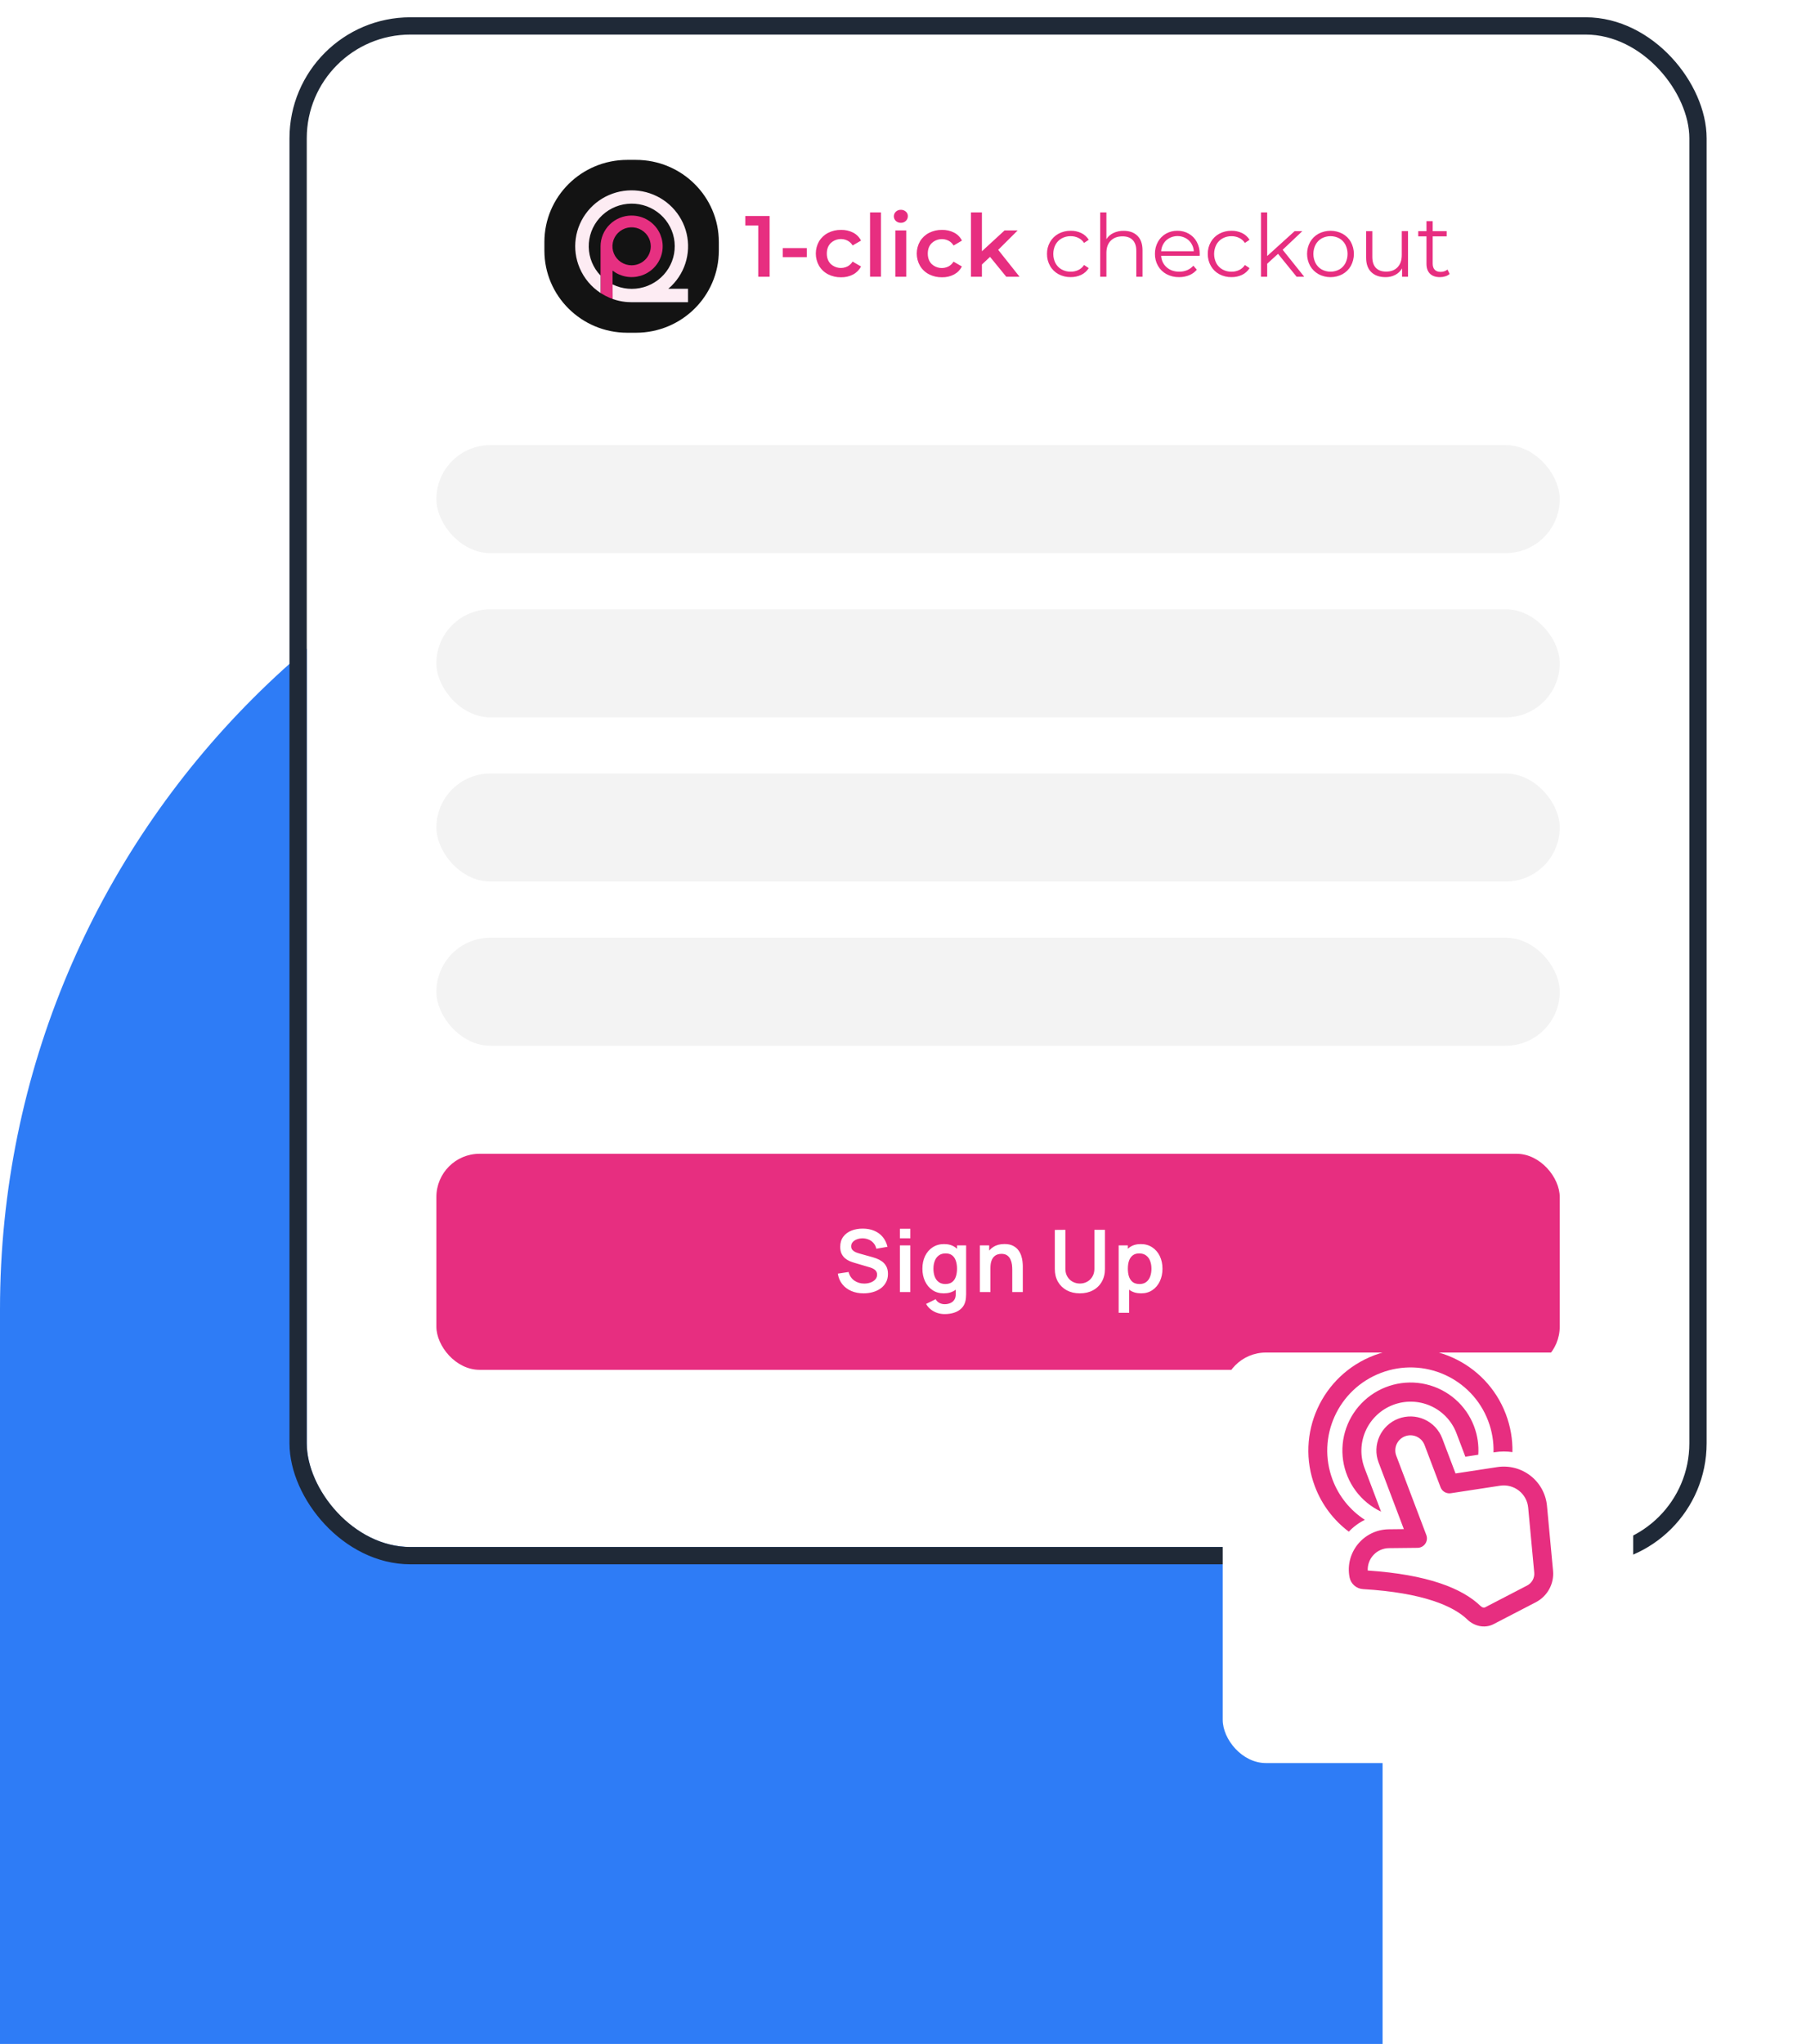 <svg width="418" height="473" viewBox="0 0 418 473" fill="none" xmlns="http://www.w3.org/2000/svg"><path d="M320 103v370H-0l0-170C-0 192.543 89.543 103 200 103h120z" fill="#2E7CF6"/><g filter="url(#filter0_dd_20_196)"><rect x="71" y="6" width="320" height="350" rx="24" fill="#fff"/><rect x="69" y="4" width="324" height="354" rx="26" stroke="#1F2937" stroke-width="4"/></g><rect x="101" y="103" width="260" height="25" rx="12.5" fill="#F3F3F3"/><rect x="101" y="141" width="260" height="25" rx="12.5" fill="#F3F3F3"/><rect x="101" y="179" width="260" height="25" rx="12.5" fill="#F3F3F3"/><rect x="101" y="217" width="260" height="25" rx="12.5" fill="#F3F3F3"/><rect x="101" y="266.997" width="260" height="50" rx="10" fill="#E72E80"/><path d="M199.872 299.297c-1.054 0-2.004-.183-2.85-.55-.84-.367-1.534-.89-2.08-1.57-.54-.687-.884-1.5-1.03-2.44l2.5-.38c.213.853.65 1.513 1.31 1.98.666.467 1.433.7 2.3.7.513 0 .996-.08 1.45-.24.453-.16.82-.393 1.1-.7.286-.307.43-.683.43-1.13 0-.2-.034-.383-.1-.55-.067-.173-.167-.327-.3-.46-.127-.133-.294-.253-.5-.36-.2-.113-.434-.21-.7-.29l-3.72-1.1c-.32-.093-.667-.217-1.04-.37-.367-.16-.717-.377-1.05-.65-.327-.28-.597-.633-.81-1.06-.207-.433-.31-.967-.31-1.6 0-.927.233-1.703.7-2.33.473-.633 1.106-1.107 1.9-1.42.8-.313 1.686-.467 2.66-.46.986.007 1.866.177 2.64.51.773.327 1.42.803 1.94 1.43.52.627.886 1.383 1.1 2.27l-2.59.45c-.107-.507-.314-.937-.62-1.29-.3-.36-.67-.633-1.11-.82-.434-.187-.897-.287-1.39-.3-.48-.007-.927.067-1.34.22-.407.147-.737.36-.99.64-.247.28-.37.607-.37.98 0 .353.106.643.32.87.213.22.476.397.79.53.32.127.643.233.97.32l2.58.72c.353.093.75.22 1.19.38.44.16.863.383 1.27.67.406.287.74.663 1 1.13.266.467.4 1.06.4 1.78 0 .747-.157 1.403-.47 1.97-.307.56-.724 1.027-1.25 1.4-.527.373-1.13.653-1.81.84-.674.187-1.38.28-2.12.28zm8.414-12.74v-2.21h2.41v2.21h-2.41zm0 12.44v-10.8h2.41v10.8h-2.41zm10.346 5.1c-.6 0-1.177-.093-1.73-.28-.547-.187-1.04-.457-1.48-.81-.44-.347-.8-.767-1.08-1.26l2.22-1.1c.206.393.496.683.87.87.38.193.783.29 1.21.29.5 0 .946-.09 1.34-.27.393-.173.696-.433.91-.78.22-.34.323-.767.31-1.28v-3.07h.3v-8.21h2.11v11.32c0 .273-.014.533-.04.78-.02.253-.057.5-.11.74-.16.7-.467 1.273-.92 1.72-.454.453-1.017.79-1.69 1.01-.667.22-1.407.33-2.22.33zm-.21-4.8c-.994 0-1.86-.25-2.6-.75s-1.314-1.18-1.72-2.04c-.407-.86-.61-1.83-.61-2.91 0-1.093.203-2.067.61-2.92.413-.86.996-1.537 1.75-2.03.753-.5 1.64-.75 2.66-.75 1.026 0 1.886.25 2.58.75.7.493 1.23 1.17 1.59 2.03.36.86.54 1.833.54 2.92 0 1.073-.18 2.043-.54 2.91-.36.86-.897 1.54-1.61 2.04-.714.5-1.597.75-2.65.75zm.37-2.16c.646 0 1.166-.147 1.56-.44.4-.3.69-.717.87-1.25.186-.533.28-1.15.28-1.85 0-.707-.094-1.323-.28-1.85-.18-.533-.464-.947-.85-1.24-.387-.3-.887-.45-1.5-.45-.647 0-1.18.16-1.6.48-.42.313-.73.74-.93 1.28-.2.533-.3 1.127-.3 1.78 0 .66.096 1.26.29 1.8.2.533.503.957.91 1.27.406.313.923.47 1.55.47zm15.494 1.86v-5.2c0-.34-.023-.717-.07-1.13-.047-.413-.157-.81-.33-1.19-.167-.387-.42-.703-.76-.95-.333-.247-.787-.37-1.36-.37-.307 0-.61.05-.91.15-.3.1-.573.273-.82.52-.24.24-.433.573-.58 1-.147.42-.22.96-.22 1.62l-1.43-.61c0-.92.177-1.753.53-2.5.36-.747.887-1.34 1.58-1.78.693-.447 1.547-.67 2.56-.67.8 0 1.46.133 1.98.4s.933.607 1.24 1.02c.307.413.533.853.68 1.32.147.467.24.91.28 1.33.047.413.07.75.07 1.01v6.03h-2.44zm-7.49 0v-10.8h2.15v3.35h.29v7.45h-2.44zm23.143.3c-1.146 0-2.156-.233-3.03-.7-.866-.467-1.546-1.123-2.04-1.97-.486-.847-.73-1.84-.73-2.98v-9.03l2.44-.02v8.99c0 .54.09 1.023.27 1.45.187.427.437.79.75 1.09.314.293.674.517 1.08.67.407.153.827.23 1.26.23.447 0 .87-.077 1.27-.23.407-.16.767-.387 1.08-.68.314-.3.56-.663.74-1.09.18-.427.27-.907.27-1.44v-8.99h2.44v9.05c0 1.14-.246 2.133-.74 2.98-.486.847-1.166 1.503-2.04 1.97-.866.467-1.873.7-3.02.7zm14.185 0c-1.053 0-1.937-.25-2.65-.75-.713-.5-1.25-1.18-1.61-2.04-.36-.867-.54-1.837-.54-2.91 0-1.087.18-2.06.54-2.92.36-.86.887-1.537 1.58-2.03.7-.5 1.563-.75 2.59-.75 1.02 0 1.903.25 2.65.75.753.493 1.337 1.17 1.75 2.03.413.853.62 1.827.62 2.92 0 1.08-.203 2.05-.61 2.91-.407.86-.98 1.54-1.72 2.04s-1.607.75-2.6.75zm-5.21 4.5v-15.6h2.13v7.58h.3v8.02h-2.43zm4.84-6.66c.627 0 1.143-.157 1.55-.47.407-.313.707-.737.9-1.27.2-.54.3-1.14.3-1.8 0-.653-.1-1.247-.3-1.78-.2-.54-.51-.967-.93-1.28-.42-.32-.953-.48-1.6-.48-.613 0-1.113.15-1.5.45-.387.293-.673.707-.86 1.24-.18.527-.27 1.143-.27 1.85 0 .7.09 1.317.27 1.85.187.533.477.95.87 1.25.4.293.923.44 1.57.44z" fill="#fff"/><g filter="url(#filter1_d_20_196)"><rect x="283" y="297.997" width="95" height="95" rx="10" fill="#fff"/></g><path d="M308.436 342.457c-3.755-9.905 1.261-20.99 11.202-24.758 9.941-3.769 21.044 1.206 24.799 11.111.911 2.404 1.305 4.876 1.238 7.296l.338-.052c1.339-.205 2.7-.21 4.039-.013.059-2.916-.428-5.889-1.524-8.781-4.608-12.157-18.234-18.262-30.435-13.637-12.201 4.625-18.356 18.228-13.748 30.385 1.634 4.311 4.402 7.86 7.839 10.441 1.061-1.127 2.318-2.055 3.709-2.737-3.411-2.213-6.024-5.455-7.457-9.255zm32.728-12.406c.824 2.173 1.131 4.416.984 6.594l-2.99.458-2.085-5.501c-.537-1.388-1.342-2.657-2.372-3.734-1.029-1.076-2.261-1.939-3.625-2.54-1.365-.601-2.836-.928-4.329-.961-1.492-.034-2.978.226-4.371.764-1.394.539-2.668 1.346-3.749 2.375-1.082 1.028-1.951 2.259-2.557 3.622-.606 1.362-.937 2.83-.974 4.319-.037 1.488.22 2.969.756 4.357l3.795 10.011c-2.323-1.101-4.338-2.755-5.869-4.816-1.531-2.061-2.53-4.465-2.911-7.004-.381-2.538-.132-5.132.725-7.555.858-2.423 2.298-4.601 4.194-6.343 1.896-1.741 4.19-2.993 6.682-3.647 2.491-.653 5.104-.687 7.609-.1 2.504.588 4.825 1.78 6.758 3.471 1.933 1.691 3.42 3.83 4.329 6.23zm-18 6.823c-.328-.864-.298-1.825.084-2.669.382-.844 1.084-1.503 1.952-1.832.868-.329 1.831-.301 2.677.078.845.379 1.504 1.077 1.832 1.942l3.708 9.783c.365.962 1.354 1.536 2.372 1.379l11.399-1.741c.765-.117 1.546-.077 2.294.118.748.194 1.449.54 2.058 1.014.609.474 1.115 1.068 1.485 1.744.371.677.599 1.422.67 2.191l1.403 15.031c.056.605-.07 1.214-.362 1.748s-.738.969-1.279 1.25l-9.763 5.063c-.122.058-.261.069-.392.033-.234-.055-.448-.174-.618-.343-4.247-4.119-12.304-7.297-26.122-8.224-.03-.664.075-1.327.308-1.95.234-.623.59-1.194 1.049-1.677.459-.483 1.01-.87 1.621-1.136.612-.267 1.27-.408 1.936-.415l6.619-.072c.352-.004.699-.092 1.01-.258.311-.166.577-.404.776-.694.199-.29.325-.624.367-.973.042-.349-.001-.702-.125-1.031l-6.959-18.359zm.491-8.577c-1.953.74-3.533 2.223-4.392 4.122-.86 1.9-.928 4.06-.19 6.006l5.851 15.437-3.485.038c-5.849.064-10.212 5.415-9.076 11.137.147.731.532 1.392 1.096 1.881.564.49 1.274.779 2.021.823 13.966.835 20.952 3.949 24.15 7.05 1.448 1.404 3.87 2.194 6.075 1.05l9.763-5.063c1.314-.682 2.396-1.739 3.106-3.036s1.016-2.775.879-4.245l-1.403-15.033c-.127-1.359-.531-2.677-1.187-3.874-.656-1.196-1.55-2.246-2.629-3.085-1.078-.839-2.317-1.449-3.641-1.793-1.324-.344-2.705-.415-4.058-.208l-9.651 1.474-3.084-8.136c-.737-1.945-2.221-3.518-4.123-4.37-1.903-.853-4.069-.916-6.022-.175zM178.13 49.997v14.04h-2.632V52.183H172.5v-2.186h5.63zM181.167 57.417h5.567v2.089h-5.567v-2.089zM191.653 63.474c-.867-.447-1.59-1.127-2.085-1.962-.491-.865-.749-1.841-.749-2.833 0-.992.258-1.968.749-2.833.497-.826 1.215-1.5 2.075-1.946.935-.48 1.975-.721 3.027-.702.974-.021 1.938.199 2.804.642.784.408 1.419 1.052 1.812 1.839l-1.944 1.123c-.281-.467-.683-.851-1.164-1.113-.624-.318-1.332-.436-2.027-.339-.694.097-1.342.405-1.853.881-.621.608-.931 1.421-.931 2.437 0 1.016.307 1.829.921 2.437.512.474 1.159.78 1.854.877.694.097 1.401-.02 2.026-.336.481-.262.883-.646 1.164-1.113l1.954 1.137c-.407.786-1.046 1.431-1.832 1.849-.857.448-1.815.672-2.784.652-1.048.019-2.085-.22-3.017-.695zM201.374 49.155h2.531v14.876h-2.531V49.155zM207.345 51.131c-.147-.138-.264-.305-.344-.489-.08-.184-.121-.383-.121-.584 0-.201.041-.4.121-.584.08-.184.197-.351.344-.489.313-.288.727-.443 1.154-.431.424-.013.836.134 1.154.411.15.127.269.286.35.465.08.179.12.373.116.568.005.207-.033.412-.111.604s-.196.365-.345.51c-.152.15-.334.267-.535.345-.2.078-.414.114-.629.106-.427.012-.841-.143-1.154-.431zm-.121 2.193h2.53v10.714h-2.53V53.324zM215.018 63.474c-.868-.447-1.59-1.127-2.085-1.962-.492-.865-.75-1.841-.75-2.833 0-.992.258-1.968.75-2.833.496-.826 1.214-1.5 2.075-1.946.934-.48 1.974-.721 3.026-.702.974-.021 1.938.199 2.804.642.785.408 1.419 1.052 1.812 1.839l-1.938 1.137c-.282-.467-.683-.851-1.164-1.113-.625-.318-1.333-.436-2.027-.339-.695.097-1.343.405-1.854.881-.621.608-.931 1.421-.931 2.437s.305 1.829.914 2.437c.513.474 1.16.781 1.854.877.694.097 1.402-.02 2.027-.336.481-.262.882-.646 1.164-1.113l1.943 1.123c-.403.785-1.038 1.429-1.82 1.849-.857.448-1.815.672-2.784.652-1.048.019-2.084-.22-3.016-.695zM229.147 59.444l-1.883 1.765v2.828h-2.53V49.161h2.53v8.986l5.247-4.824h3.037l-4.515 4.496 4.94 6.218h-3.077l-3.749-4.593zM244.992 63.454c-.819-.444-1.496-1.108-1.953-1.915-.479-.848-.724-1.806-.709-2.778-.016-.969.229-1.924.709-2.768.459-.803 1.136-1.463 1.953-1.905.867-.464 1.84-.699 2.824-.682.851-.015 1.693.167 2.46.531.71.344 1.305.884 1.713 1.554l-1.079.722c-.331-.502-.794-.906-1.337-1.17-.549-.263-1.152-.397-1.762-.391-.724-.011-1.44.165-2.075.511-.61.337-1.109.842-1.437 1.454-.34.667-.516 1.404-.516 2.151 0 .747.176 1.484.516 2.151.33.608.829 1.109 1.437 1.444.635.346 1.351.523 2.075.511.609.006 1.211-.124 1.762-.381.546-.261 1.009-.665 1.337-1.17l1.073.722c-.409.673-1.007 1.213-1.72 1.554-.765.362-1.604.544-2.452.531-.983.017-1.953-.217-2.819-.679zM263.254 54.56c.787.769 1.181 1.889 1.181 3.36v6.117h-1.437v-5.977c0-1.096-.277-1.932-.83-2.507-.554-.575-1.341-.863-2.362-.863-1.147 0-2.055.338-2.723 1.013-.668.675-1.003 1.609-1.006 2.801v5.532h-1.437V49.161h1.437v6.184c.394-.617.955-1.11 1.62-1.424.738-.344 1.546-.516 2.362-.501 1.341-.009 2.406.371 3.195 1.14zM277.658 59.201h-8.908c.022.505.146 1.001.365 1.457.22.457.529.865.911 1.2.769.675 1.741 1.013 2.915 1.013.625.007 1.245-.112 1.822-.351.551-.233 1.043-.586 1.437-1.033l.81.923c-.476.565-1.084 1.005-1.771 1.284-.742.3-1.537.451-2.339.441-1.012.02-2.012-.218-2.905-.692-.825-.444-1.509-1.107-1.974-1.915-.479-.844-.724-1.799-.708-2.768-.017-.965.215-1.917.675-2.768.429-.793 1.071-1.452 1.855-1.905.81-.46 1.729-.695 2.663-.682.93-.014 1.846.221 2.652.682.779.451 1.417 1.107 1.842 1.895.46.854.692 1.81.675 2.778l-.017.441zm-7.724-3.6c-.702.668-1.124 1.574-1.18 2.537h7.551c-.056-.963-.478-1.869-1.181-2.537-.715-.627-1.637-.973-2.591-.973-.955 0-1.877.346-2.592.973h-.007zM282.205 63.454c-.82-.444-1.497-1.108-1.953-1.915-.481-.848-.726-1.806-.711-2.778-.016-.969.229-1.924.711-2.768.458-.803 1.135-1.463 1.953-1.905.867-.464 1.839-.699 2.824-.682.851-.015 1.693.167 2.46.531.713.343 1.31.884 1.718 1.558l-1.073.722c-.331-.502-.793-.906-1.337-1.17-.549-.263-1.151-.397-1.761-.391-.725-.011-1.44.165-2.075.511-.611.337-1.11.842-1.437 1.454-.34.667-.517 1.404-.517 2.151 0 .747.177 1.484.517 2.151.329.608.828 1.109 1.437 1.444.635.346 1.35.522 2.075.511.609.006 1.211-.124 1.761-.381.546-.26 1.009-.665 1.337-1.17l1.073.722c-.409.673-1.007 1.213-1.721 1.554-.764.362-1.603.544-2.45.531-.987.018-1.962-.217-2.831-.682zM295.8 58.742l-2.51 2.287v3.009h-1.438V49.161h1.438v10.089l6.357-5.76h1.781l-4.555 4.312 4.987 6.234h-1.761l-4.299-5.295zM305.175 63.444c-.813-.45-1.486-1.113-1.945-1.915-.465-.85-.708-1.801-.708-2.768 0-.967.243-1.918.708-2.768.458-.801 1.131-1.461 1.945-1.905.855-.448 1.807-.682 2.774-.682.967 0 1.919.234 2.774.682.812.444 1.483 1.105 1.935 1.909.458.852.698 1.802.698 2.768 0 .966-.24 1.916-.698 2.768-.454.803-1.123 1.466-1.934 1.915-.852.454-1.805.692-2.773.692-.968 0-1.921-.238-2.774-.692l-.002-.003zm4.809-1.083c.6-.341 1.088-.846 1.407-1.454.332-.667.505-1.402.505-2.146 0-.744-.173-1.479-.505-2.146-.319-.609-.807-1.113-1.407-1.454-.625-.336-1.324-.511-2.035-.511-.711 0-1.41.176-2.035.511-.601.342-1.093.846-1.417 1.454-.339.665-.516 1.401-.516 2.146 0 .746.177 1.481.516 2.146.324.608.816 1.112 1.417 1.454.625.336 1.324.511 2.035.511.711 0 1.41-.176 2.035-.511zM325.887 53.489v10.546h-1.378v-1.925c-.369.633-.909 1.15-1.559 1.494-.699.363-1.479.546-2.268.531-1.39 0-2.486-.384-3.289-1.153-.804-.769-1.205-1.895-1.205-3.38v-6.114h1.437v5.977c0 1.114.277 1.957.83 2.527.554.571 1.341.858 2.362.862 1.125 0 2.009-.338 2.652-1.013.644-.675.968-1.615.974-2.818v-5.536h1.444zM335.524 63.395c-.291.252-.633.44-1.002.551-.403.128-.823.192-1.245.191-.999 0-1.768-.268-2.308-.802-.54-.535-.81-1.29-.81-2.266v-6.378h-1.903v-1.2h1.903v-2.307h1.437v2.307h3.239v1.203h-3.239v6.298c0 .628.159 1.107.476 1.434.317.328.773.491 1.367.491.292.001.583-.047.86-.14.264-.086.508-.223.719-.401l.506 1.02z" fill="#E72E80"/><path d="M147.193 37h-2.011C134.588 37 126 45.508 126 56.004v1.992C126 68.492 134.588 77 145.182 77h2.011c10.594 0 19.182-8.508 19.182-19.004v-1.992C166.375 45.508 157.787 37 147.193 37z" fill="#131313"/><path d="M141.759 65.791v.045l.033.017v-.045l-.033-.017zm.027 3.385l.021.012-.021-.012z" fill="#E63081"/><path d="M146.187 49.88c-1.905.002-3.732.753-5.08 2.088-1.347 1.335-2.105 3.144-2.107 5.032v10.799c.032.023.066.043.1.065.636.408 1.307.76 2.005 1.053.223.094.446.18.675.259h.022v-.04l-.017-3.278-.033-.017v-.045l.035.017-.013-3.192c.902.697 1.96 1.17 3.085 1.381 1.124.21 2.283.151 3.381-.172 1.097-.323 2.1-.901 2.926-1.686.826-.785 1.451-1.754 1.823-2.826.372-1.072.479-2.217.314-3.339-.165-1.122-.598-2.189-1.263-3.112-.665-.923-1.543-1.675-2.561-2.193-1.018-.519-2.146-.789-3.29-.788l-.002-.005zm0 11.516c-.878 0-1.735-.258-2.465-.741-.73-.483-1.299-1.169-1.634-1.973-.336-.803-.424-1.687-.253-2.54.171-.853.594-1.636 1.214-2.251.621-.615 1.412-1.033 2.272-1.203.861-.17 1.753-.083 2.564.25.811.333 1.504.896 1.991 1.619.488.723.748 1.573.748 2.442-.001 1.165-.469 2.283-1.301 3.107-.832.824-1.96 1.288-3.136 1.289z" fill="#E63081"/><path d="M154.673 66.83h4.57v3.104h-13.054c-.323 0-.643-.012-.96-.033-.147-.012-.292-.023-.439-.04h-.034c-1.008-.107-2-.331-2.955-.669v-.04l-.014-3.293v-.045c2.229 1.097 4.793 1.328 7.185.645 2.392-.683 4.439-2.229 5.738-4.333 1.298-2.104 1.753-4.614 1.275-7.035-.478-2.421-1.853-4.576-3.856-6.041-2.003-1.465-4.487-2.133-6.963-1.873-2.475.26-4.762 1.43-6.41 3.279-1.648 1.849-2.537 4.242-2.491 6.708.045 2.466 1.022 4.825 2.737 6.613v4.028c-2.15-1.409-3.832-3.417-4.835-5.77-.925-2.162-1.238-4.533-.906-6.859.331-2.325 1.295-4.517 2.789-6.341 1.493-1.824 3.459-3.211 5.687-4.012 2.228-.801 4.635-.987 6.961-.537 2.327.45 4.486 1.519 6.246 3.092 1.76 1.573 3.055 3.591 3.746 5.837.692 2.247.753 4.637.177 6.915-.575 2.278-1.766 4.358-3.443 6.017-.245.239-.495.466-.751.684z" fill="#FDECF3"/><defs><filter id="filter0_dd_20_196" x="64" y="0" width="334" height="364" filterUnits="userSpaceOnUse" color-interpolation-filters="sRGB"><feFlood flood-opacity="0" result="BackgroundImageFix"/><feColorMatrix in="SourceAlpha" values="0 0 0 0 0 0 0 0 0 0 0 0 0 0 0 0 0 0 127 0" result="hardAlpha"/><feOffset dy="1"/><feGaussianBlur stdDeviation="1"/><feColorMatrix values="0 0 0 0 0 0 0 0 0 0 0 0 0 0 0 0 0 0 0.06 0"/><feBlend in2="BackgroundImageFix" result="effect1_dropShadow_20_196"/><feColorMatrix in="SourceAlpha" values="0 0 0 0 0 0 0 0 0 0 0 0 0 0 0 0 0 0 127 0" result="hardAlpha"/><feOffset dy="1"/><feGaussianBlur stdDeviation="1.5"/><feColorMatrix values="0 0 0 0 0 0 0 0 0 0 0 0 0 0 0 0 0 0 0.1 0"/><feBlend in2="effect1_dropShadow_20_196" result="effect2_dropShadow_20_196"/><feBlend in="SourceGraphic" in2="effect2_dropShadow_20_196" result="shape"/></filter><filter id="filter1_d_20_196" x="243" y="272.997" width="175" height="175" filterUnits="userSpaceOnUse" color-interpolation-filters="sRGB"><feFlood flood-opacity="0" result="BackgroundImageFix"/><feColorMatrix in="SourceAlpha" values="0 0 0 0 0 0 0 0 0 0 0 0 0 0 0 0 0 0 127 0" result="hardAlpha"/><feMorphology radius="10" in="SourceAlpha" result="effect1_dropShadow_20_196"/><feOffset dy="15"/><feGaussianBlur stdDeviation="25"/><feComposite in2="hardAlpha" operator="out"/><feColorMatrix values="0 0 0 0 0.031 0 0 0 0 0.086 0 0 0 0 0.173 0 0 0 0.1 0"/><feBlend in2="BackgroundImageFix" result="effect1_dropShadow_20_196"/><feBlend in="SourceGraphic" in2="effect1_dropShadow_20_196" result="shape"/></filter></defs></svg>
